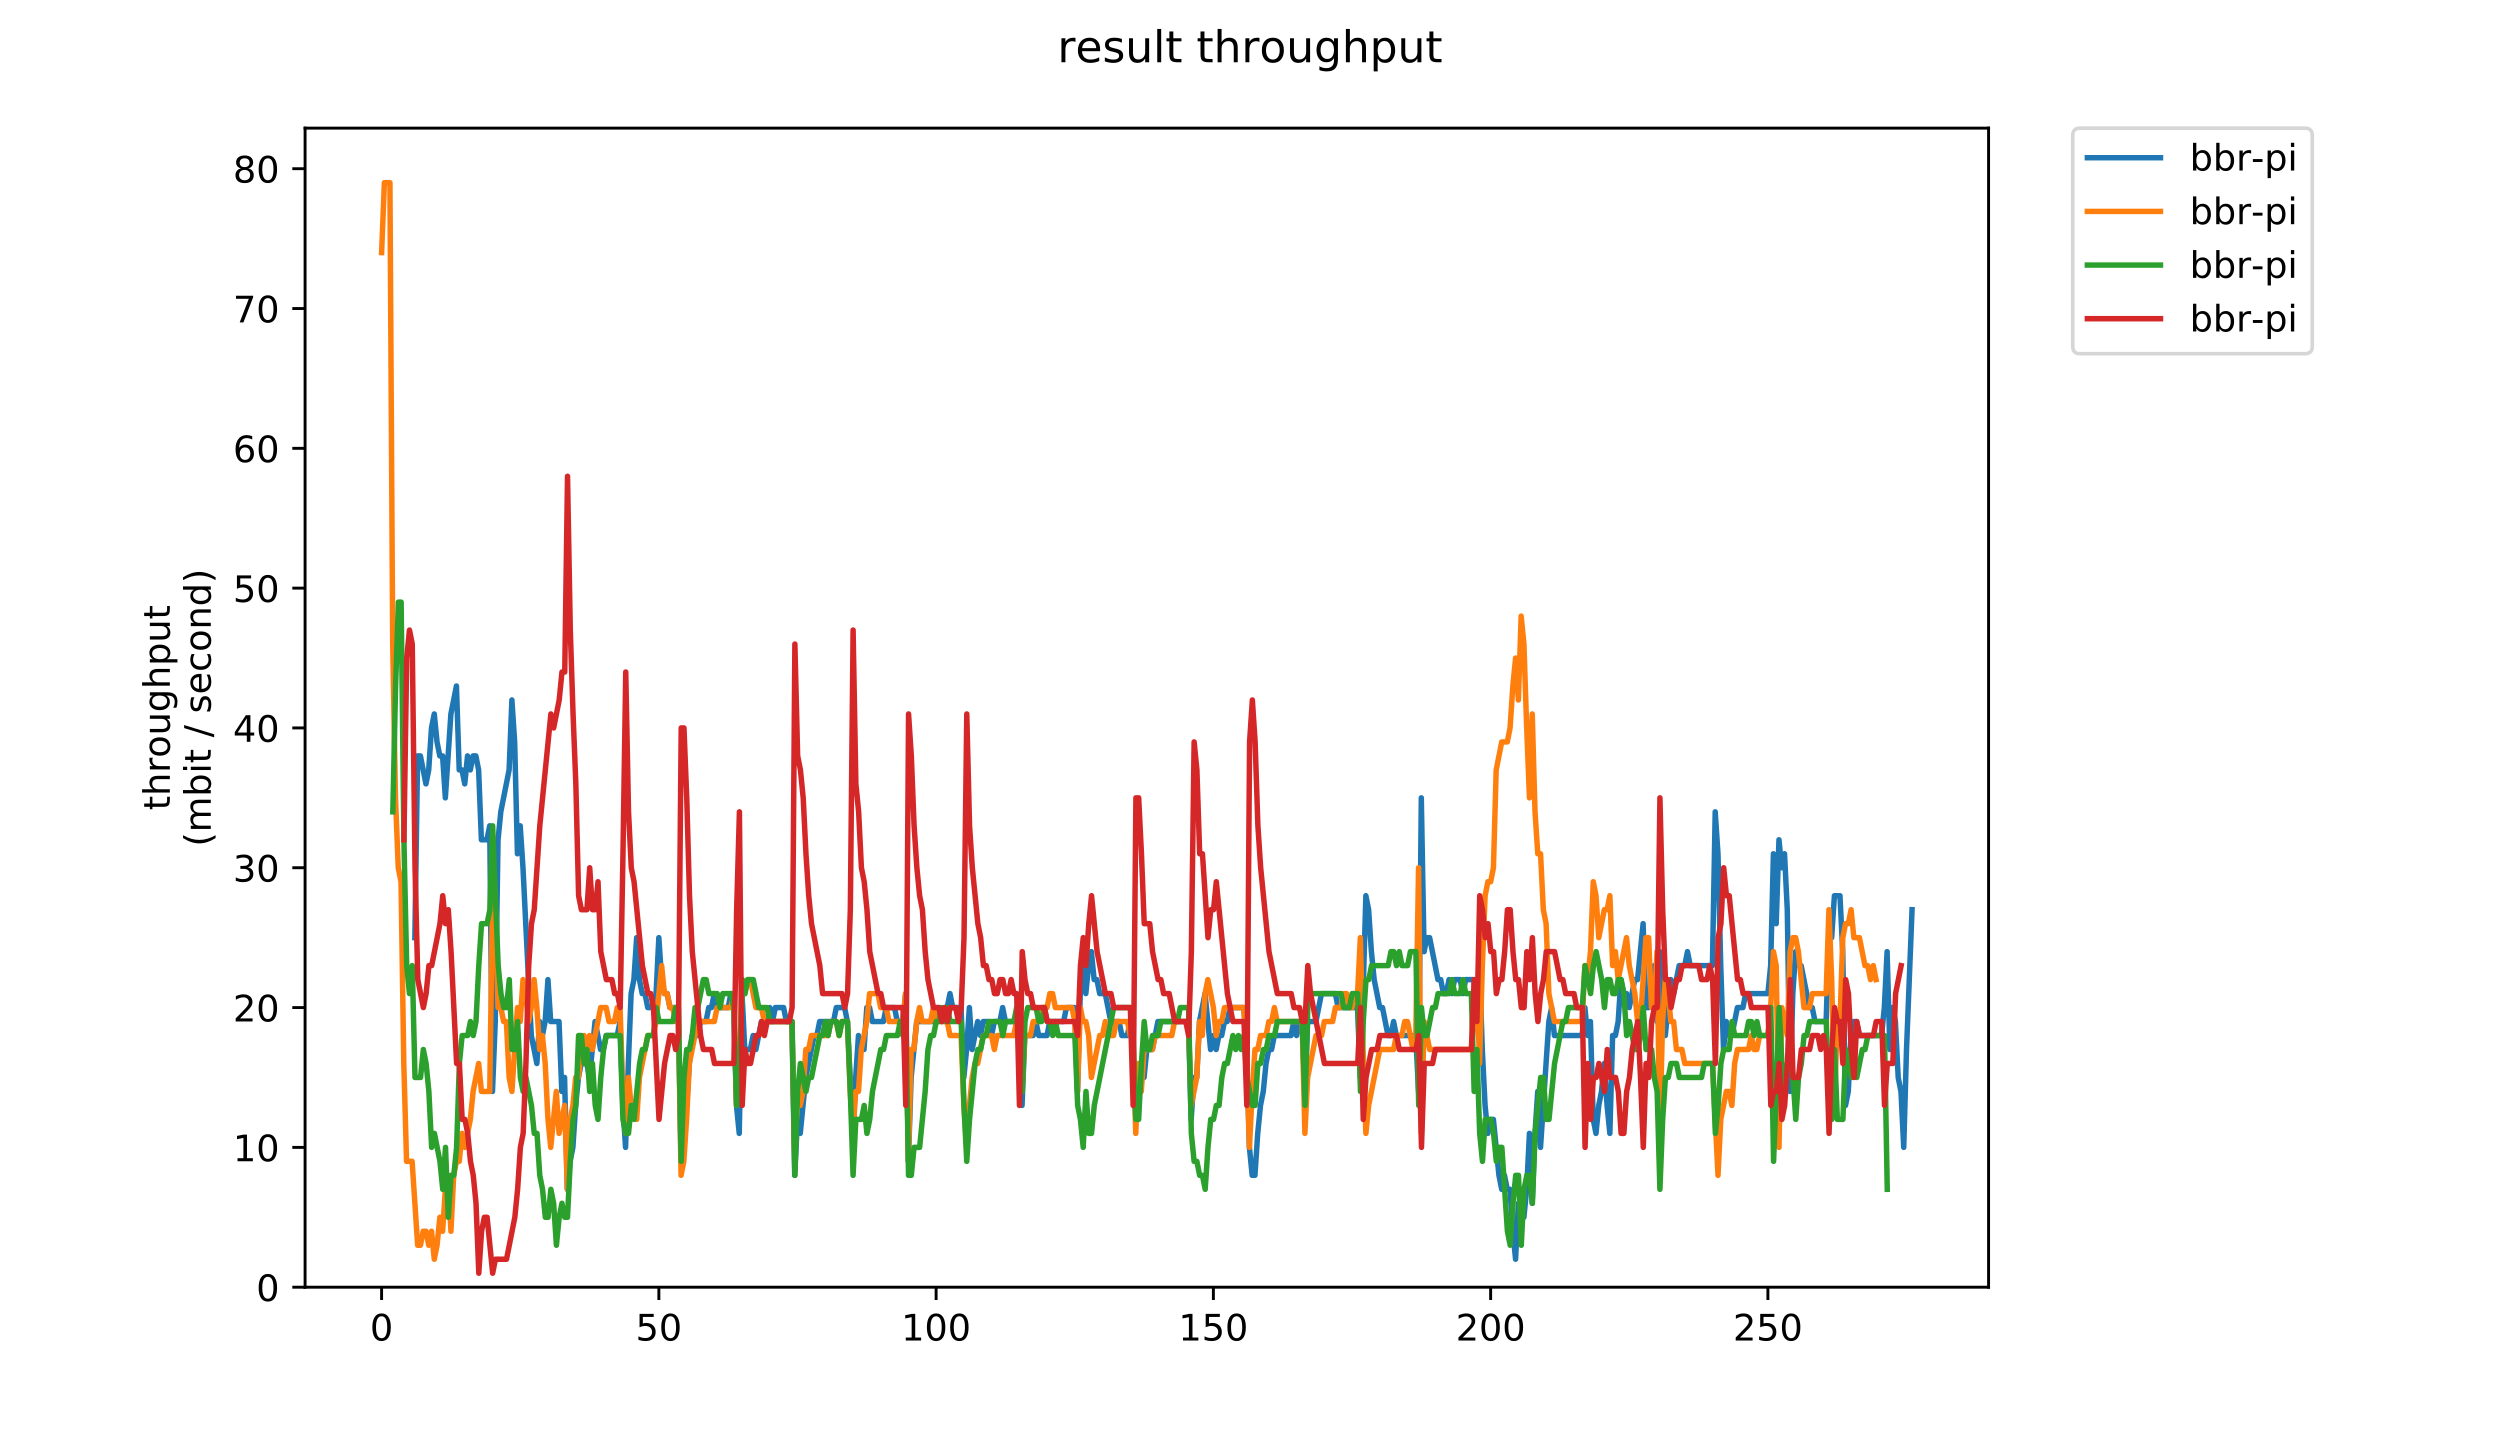 <?xml version="1.0" encoding="utf-8" standalone="no"?>
<!DOCTYPE svg PUBLIC "-//W3C//DTD SVG 1.1//EN"
  "http://www.w3.org/Graphics/SVG/1.1/DTD/svg11.dtd">
<!-- Created with matplotlib (https://matplotlib.org/) -->
<svg height="396pt" version="1.1" viewBox="0 0 684 396" width="684pt" xmlns="http://www.w3.org/2000/svg" xmlns:xlink="http://www.w3.org/1999/xlink">
 <defs>
  <style type="text/css">
*{stroke-linecap:butt;stroke-linejoin:round;}
  </style>
 </defs>
 <g id="figure_1">
  <g id="patch_1">
   <path d="M 0 396 
L 684 396 
L 684 0 
L 0 0 
z
" style="fill:#ffffff;"/>
  </g>
  <g id="axes_1">
   <g id="patch_2">
    <path d="M 83.472 352.174 
L 544.074 352.174 
L 544.074 35.062 
L 83.472 35.062 
z
" style="fill:#ffffff;"/>
   </g>
   <g id="matplotlib.axis_1">
    <g id="xtick_1">
     <g id="line2d_1">
      <defs>
       <path d="M 0 0 
L 0 3.5 
" id="mc727ea8976" style="stroke:#000000;stroke-width:0.8;"/>
      </defs>
      <g>
       <use style="stroke:#000000;stroke-width:0.8;" x="104.404" xlink:href="#mc727ea8976" y="352.174"/>
      </g>
     </g>
     <g id="text_1">
      <!-- 0 -->
      <defs>
       <path d="M 31.781 66.406 
Q 24.172 66.406 20.328 58.906 
Q 16.5 51.422 16.5 36.375 
Q 16.5 21.391 20.328 13.891 
Q 24.172 6.391 31.781 6.391 
Q 39.453 6.391 43.281 13.891 
Q 47.125 21.391 47.125 36.375 
Q 47.125 51.422 43.281 58.906 
Q 39.453 66.406 31.781 66.406 
z
M 31.781 74.219 
Q 44.047 74.219 50.516 64.516 
Q 56.984 54.828 56.984 36.375 
Q 56.984 17.969 50.516 8.266 
Q 44.047 -1.422 31.781 -1.422 
Q 19.531 -1.422 13.062 8.266 
Q 6.594 17.969 6.594 36.375 
Q 6.594 54.828 13.062 64.516 
Q 19.531 74.219 31.781 74.219 
z
" id="DejaVuSans-48"/>
      </defs>
      <g transform="translate(101.223 366.773)scale(0.1 -0.1)">
       <use xlink:href="#DejaVuSans-48"/>
      </g>
     </g>
    </g>
    <g id="xtick_2">
     <g id="line2d_2">
      <g>
       <use style="stroke:#000000;stroke-width:0.8;" x="180.263" xlink:href="#mc727ea8976" y="352.174"/>
      </g>
     </g>
     <g id="text_2">
      <!-- 50 -->
      <defs>
       <path d="M 10.797 72.906 
L 49.516 72.906 
L 49.516 64.594 
L 19.828 64.594 
L 19.828 46.734 
Q 21.969 47.469 24.109 47.828 
Q 26.266 48.188 28.422 48.188 
Q 40.625 48.188 47.75 41.5 
Q 54.891 34.812 54.891 23.391 
Q 54.891 11.625 47.562 5.094 
Q 40.234 -1.422 26.906 -1.422 
Q 22.312 -1.422 17.547 -0.641 
Q 12.797 0.141 7.719 1.703 
L 7.719 11.625 
Q 12.109 9.234 16.797 8.062 
Q 21.484 6.891 26.703 6.891 
Q 35.156 6.891 40.078 11.328 
Q 45.016 15.766 45.016 23.391 
Q 45.016 31 40.078 35.438 
Q 35.156 39.891 26.703 39.891 
Q 22.75 39.891 18.812 39.016 
Q 14.891 38.141 10.797 36.281 
z
" id="DejaVuSans-53"/>
      </defs>
      <g transform="translate(173.9 366.773)scale(0.1 -0.1)">
       <use xlink:href="#DejaVuSans-53"/>
       <use x="63.623" xlink:href="#DejaVuSans-48"/>
      </g>
     </g>
    </g>
    <g id="xtick_3">
     <g id="line2d_3">
      <g>
       <use style="stroke:#000000;stroke-width:0.8;" x="256.121" xlink:href="#mc727ea8976" y="352.174"/>
      </g>
     </g>
     <g id="text_3">
      <!-- 100 -->
      <defs>
       <path d="M 12.406 8.297 
L 28.516 8.297 
L 28.516 63.922 
L 10.984 60.406 
L 10.984 69.391 
L 28.422 72.906 
L 38.281 72.906 
L 38.281 8.297 
L 54.391 8.297 
L 54.391 0 
L 12.406 0 
z
" id="DejaVuSans-49"/>
      </defs>
      <g transform="translate(246.577 366.773)scale(0.1 -0.1)">
       <use xlink:href="#DejaVuSans-49"/>
       <use x="63.623" xlink:href="#DejaVuSans-48"/>
       <use x="127.246" xlink:href="#DejaVuSans-48"/>
      </g>
     </g>
    </g>
    <g id="xtick_4">
     <g id="line2d_4">
      <g>
       <use style="stroke:#000000;stroke-width:0.8;" x="331.979" xlink:href="#mc727ea8976" y="352.174"/>
      </g>
     </g>
     <g id="text_4">
      <!-- 150 -->
      <g transform="translate(322.435 366.773)scale(0.1 -0.1)">
       <use xlink:href="#DejaVuSans-49"/>
       <use x="63.623" xlink:href="#DejaVuSans-53"/>
       <use x="127.246" xlink:href="#DejaVuSans-48"/>
      </g>
     </g>
    </g>
    <g id="xtick_5">
     <g id="line2d_5">
      <g>
       <use style="stroke:#000000;stroke-width:0.8;" x="407.837" xlink:href="#mc727ea8976" y="352.174"/>
      </g>
     </g>
     <g id="text_5">
      <!-- 200 -->
      <defs>
       <path d="M 19.188 8.297 
L 53.609 8.297 
L 53.609 0 
L 7.328 0 
L 7.328 8.297 
Q 12.938 14.109 22.625 23.891 
Q 32.328 33.688 34.812 36.531 
Q 39.547 41.844 41.422 45.531 
Q 43.312 49.219 43.312 52.781 
Q 43.312 58.594 39.234 62.25 
Q 35.156 65.922 28.609 65.922 
Q 23.969 65.922 18.812 64.312 
Q 13.672 62.703 7.812 59.422 
L 7.812 69.391 
Q 13.766 71.781 18.938 73 
Q 24.125 74.219 28.422 74.219 
Q 39.75 74.219 46.484 68.547 
Q 53.219 62.891 53.219 53.422 
Q 53.219 48.922 51.531 44.891 
Q 49.859 40.875 45.406 35.406 
Q 44.188 33.984 37.641 27.219 
Q 31.109 20.453 19.188 8.297 
z
" id="DejaVuSans-50"/>
      </defs>
      <g transform="translate(398.294 366.773)scale(0.1 -0.1)">
       <use xlink:href="#DejaVuSans-50"/>
       <use x="63.623" xlink:href="#DejaVuSans-48"/>
       <use x="127.246" xlink:href="#DejaVuSans-48"/>
      </g>
     </g>
    </g>
    <g id="xtick_6">
     <g id="line2d_6">
      <g>
       <use style="stroke:#000000;stroke-width:0.8;" x="483.696" xlink:href="#mc727ea8976" y="352.174"/>
      </g>
     </g>
     <g id="text_6">
      <!-- 250 -->
      <g transform="translate(474.152 366.773)scale(0.1 -0.1)">
       <use xlink:href="#DejaVuSans-50"/>
       <use x="63.623" xlink:href="#DejaVuSans-53"/>
       <use x="127.246" xlink:href="#DejaVuSans-48"/>
      </g>
     </g>
    </g>
   </g>
   <g id="matplotlib.axis_2">
    <g id="ytick_1">
     <g id="line2d_7">
      <defs>
       <path d="M 0 0 
L -3.5 0 
" id="m313eee1be6" style="stroke:#000000;stroke-width:0.8;"/>
      </defs>
      <g>
       <use style="stroke:#000000;stroke-width:0.8;" x="83.472" xlink:href="#m313eee1be6" y="352.174"/>
      </g>
     </g>
     <g id="text_7">
      <!-- 0 -->
      <g transform="translate(70.11 355.973)scale(0.1 -0.1)">
       <use xlink:href="#DejaVuSans-48"/>
      </g>
     </g>
    </g>
    <g id="ytick_2">
     <g id="line2d_8">
      <g>
       <use style="stroke:#000000;stroke-width:0.8;" x="83.472" xlink:href="#m313eee1be6" y="313.922"/>
      </g>
     </g>
     <g id="text_8">
      <!-- 10 -->
      <g transform="translate(63.747 317.721)scale(0.1 -0.1)">
       <use xlink:href="#DejaVuSans-49"/>
       <use x="63.623" xlink:href="#DejaVuSans-48"/>
      </g>
     </g>
    </g>
    <g id="ytick_3">
     <g id="line2d_9">
      <g>
       <use style="stroke:#000000;stroke-width:0.8;" x="83.472" xlink:href="#m313eee1be6" y="275.67"/>
      </g>
     </g>
     <g id="text_9">
      <!-- 20 -->
      <g transform="translate(63.747 279.469)scale(0.1 -0.1)">
       <use xlink:href="#DejaVuSans-50"/>
       <use x="63.623" xlink:href="#DejaVuSans-48"/>
      </g>
     </g>
    </g>
    <g id="ytick_4">
     <g id="line2d_10">
      <g>
       <use style="stroke:#000000;stroke-width:0.8;" x="83.472" xlink:href="#m313eee1be6" y="237.417"/>
      </g>
     </g>
     <g id="text_10">
      <!-- 30 -->
      <defs>
       <path d="M 40.578 39.312 
Q 47.656 37.797 51.625 33 
Q 55.609 28.219 55.609 21.188 
Q 55.609 10.406 48.188 4.484 
Q 40.766 -1.422 27.094 -1.422 
Q 22.516 -1.422 17.656 -0.516 
Q 12.797 0.391 7.625 2.203 
L 7.625 11.719 
Q 11.719 9.328 16.594 8.109 
Q 21.484 6.891 26.812 6.891 
Q 36.078 6.891 40.938 10.547 
Q 45.797 14.203 45.797 21.188 
Q 45.797 27.641 41.281 31.266 
Q 36.766 34.906 28.719 34.906 
L 20.219 34.906 
L 20.219 43.016 
L 29.109 43.016 
Q 36.375 43.016 40.234 45.922 
Q 44.094 48.828 44.094 54.297 
Q 44.094 59.906 40.109 62.906 
Q 36.141 65.922 28.719 65.922 
Q 24.656 65.922 20.016 65.031 
Q 15.375 64.156 9.812 62.312 
L 9.812 71.094 
Q 15.438 72.656 20.344 73.438 
Q 25.25 74.219 29.594 74.219 
Q 40.828 74.219 47.359 69.109 
Q 53.906 64.016 53.906 55.328 
Q 53.906 49.266 50.438 45.094 
Q 46.969 40.922 40.578 39.312 
z
" id="DejaVuSans-51"/>
      </defs>
      <g transform="translate(63.747 241.216)scale(0.1 -0.1)">
       <use xlink:href="#DejaVuSans-51"/>
       <use x="63.623" xlink:href="#DejaVuSans-48"/>
      </g>
     </g>
    </g>
    <g id="ytick_5">
     <g id="line2d_11">
      <g>
       <use style="stroke:#000000;stroke-width:0.8;" x="83.472" xlink:href="#m313eee1be6" y="199.165"/>
      </g>
     </g>
     <g id="text_11">
      <!-- 40 -->
      <defs>
       <path d="M 37.797 64.312 
L 12.891 25.391 
L 37.797 25.391 
z
M 35.203 72.906 
L 47.609 72.906 
L 47.609 25.391 
L 58.016 25.391 
L 58.016 17.188 
L 47.609 17.188 
L 47.609 0 
L 37.797 0 
L 37.797 17.188 
L 4.891 17.188 
L 4.891 26.703 
z
" id="DejaVuSans-52"/>
      </defs>
      <g transform="translate(63.747 202.964)scale(0.1 -0.1)">
       <use xlink:href="#DejaVuSans-52"/>
       <use x="63.623" xlink:href="#DejaVuSans-48"/>
      </g>
     </g>
    </g>
    <g id="ytick_6">
     <g id="line2d_12">
      <g>
       <use style="stroke:#000000;stroke-width:0.8;" x="83.472" xlink:href="#m313eee1be6" y="160.913"/>
      </g>
     </g>
     <g id="text_12">
      <!-- 50 -->
      <g transform="translate(63.747 164.712)scale(0.1 -0.1)">
       <use xlink:href="#DejaVuSans-53"/>
       <use x="63.623" xlink:href="#DejaVuSans-48"/>
      </g>
     </g>
    </g>
    <g id="ytick_7">
     <g id="line2d_13">
      <g>
       <use style="stroke:#000000;stroke-width:0.8;" x="83.472" xlink:href="#m313eee1be6" y="122.66"/>
      </g>
     </g>
     <g id="text_13">
      <!-- 60 -->
      <defs>
       <path d="M 33.016 40.375 
Q 26.375 40.375 22.484 35.828 
Q 18.609 31.297 18.609 23.391 
Q 18.609 15.531 22.484 10.953 
Q 26.375 6.391 33.016 6.391 
Q 39.656 6.391 43.531 10.953 
Q 47.406 15.531 47.406 23.391 
Q 47.406 31.297 43.531 35.828 
Q 39.656 40.375 33.016 40.375 
z
M 52.594 71.297 
L 52.594 62.312 
Q 48.875 64.062 45.094 64.984 
Q 41.312 65.922 37.594 65.922 
Q 27.828 65.922 22.672 59.328 
Q 17.531 52.734 16.797 39.406 
Q 19.672 43.656 24.016 45.922 
Q 28.375 48.188 33.594 48.188 
Q 44.578 48.188 50.953 41.516 
Q 57.328 34.859 57.328 23.391 
Q 57.328 12.156 50.688 5.359 
Q 44.047 -1.422 33.016 -1.422 
Q 20.359 -1.422 13.672 8.266 
Q 6.984 17.969 6.984 36.375 
Q 6.984 53.656 15.188 63.938 
Q 23.391 74.219 37.203 74.219 
Q 40.922 74.219 44.703 73.484 
Q 48.484 72.75 52.594 71.297 
z
" id="DejaVuSans-54"/>
      </defs>
      <g transform="translate(63.747 126.46)scale(0.1 -0.1)">
       <use xlink:href="#DejaVuSans-54"/>
       <use x="63.623" xlink:href="#DejaVuSans-48"/>
      </g>
     </g>
    </g>
    <g id="ytick_8">
     <g id="line2d_14">
      <g>
       <use style="stroke:#000000;stroke-width:0.8;" x="83.472" xlink:href="#m313eee1be6" y="84.408"/>
      </g>
     </g>
     <g id="text_14">
      <!-- 70 -->
      <defs>
       <path d="M 8.203 72.906 
L 55.078 72.906 
L 55.078 68.703 
L 28.609 0 
L 18.312 0 
L 43.219 64.594 
L 8.203 64.594 
z
" id="DejaVuSans-55"/>
      </defs>
      <g transform="translate(63.747 88.207)scale(0.1 -0.1)">
       <use xlink:href="#DejaVuSans-55"/>
       <use x="63.623" xlink:href="#DejaVuSans-48"/>
      </g>
     </g>
    </g>
    <g id="ytick_9">
     <g id="line2d_15">
      <g>
       <use style="stroke:#000000;stroke-width:0.8;" x="83.472" xlink:href="#m313eee1be6" y="46.156"/>
      </g>
     </g>
     <g id="text_15">
      <!-- 80 -->
      <defs>
       <path d="M 31.781 34.625 
Q 24.75 34.625 20.719 30.859 
Q 16.703 27.094 16.703 20.516 
Q 16.703 13.922 20.719 10.156 
Q 24.75 6.391 31.781 6.391 
Q 38.812 6.391 42.859 10.172 
Q 46.922 13.969 46.922 20.516 
Q 46.922 27.094 42.891 30.859 
Q 38.875 34.625 31.781 34.625 
z
M 21.922 38.812 
Q 15.578 40.375 12.031 44.719 
Q 8.5 49.078 8.5 55.328 
Q 8.5 64.062 14.719 69.141 
Q 20.953 74.219 31.781 74.219 
Q 42.672 74.219 48.875 69.141 
Q 55.078 64.062 55.078 55.328 
Q 55.078 49.078 51.531 44.719 
Q 48 40.375 41.703 38.812 
Q 48.828 37.156 52.797 32.312 
Q 56.781 27.484 56.781 20.516 
Q 56.781 9.906 50.312 4.234 
Q 43.844 -1.422 31.781 -1.422 
Q 19.734 -1.422 13.25 4.234 
Q 6.781 9.906 6.781 20.516 
Q 6.781 27.484 10.781 32.312 
Q 14.797 37.156 21.922 38.812 
z
M 18.312 54.391 
Q 18.312 48.734 21.844 45.562 
Q 25.391 42.391 31.781 42.391 
Q 38.141 42.391 41.719 45.562 
Q 45.312 48.734 45.312 54.391 
Q 45.312 60.062 41.719 63.234 
Q 38.141 66.406 31.781 66.406 
Q 25.391 66.406 21.844 63.234 
Q 18.312 60.062 18.312 54.391 
z
" id="DejaVuSans-56"/>
      </defs>
      <g transform="translate(63.747 49.955)scale(0.1 -0.1)">
       <use xlink:href="#DejaVuSans-56"/>
       <use x="63.623" xlink:href="#DejaVuSans-48"/>
      </g>
     </g>
    </g>
    <g id="text_16">
     <!-- throughput -->
     <defs>
      <path d="M 18.312 70.219 
L 18.312 54.688 
L 36.812 54.688 
L 36.812 47.703 
L 18.312 47.703 
L 18.312 18.016 
Q 18.312 11.328 20.141 9.422 
Q 21.969 7.516 27.594 7.516 
L 36.812 7.516 
L 36.812 0 
L 27.594 0 
Q 17.188 0 13.234 3.875 
Q 9.281 7.766 9.281 18.016 
L 9.281 47.703 
L 2.688 47.703 
L 2.688 54.688 
L 9.281 54.688 
L 9.281 70.219 
z
" id="DejaVuSans-116"/>
      <path d="M 54.891 33.016 
L 54.891 0 
L 45.906 0 
L 45.906 32.719 
Q 45.906 40.484 42.875 44.328 
Q 39.844 48.188 33.797 48.188 
Q 26.516 48.188 22.312 43.547 
Q 18.109 38.922 18.109 30.906 
L 18.109 0 
L 9.078 0 
L 9.078 75.984 
L 18.109 75.984 
L 18.109 46.188 
Q 21.344 51.125 25.703 53.562 
Q 30.078 56 35.797 56 
Q 45.219 56 50.047 50.172 
Q 54.891 44.344 54.891 33.016 
z
" id="DejaVuSans-104"/>
      <path d="M 41.109 46.297 
Q 39.594 47.172 37.812 47.578 
Q 36.031 48 33.891 48 
Q 26.266 48 22.188 43.047 
Q 18.109 38.094 18.109 28.812 
L 18.109 0 
L 9.078 0 
L 9.078 54.688 
L 18.109 54.688 
L 18.109 46.188 
Q 20.953 51.172 25.484 53.578 
Q 30.031 56 36.531 56 
Q 37.453 56 38.578 55.875 
Q 39.703 55.766 41.062 55.516 
z
" id="DejaVuSans-114"/>
      <path d="M 30.609 48.391 
Q 23.391 48.391 19.188 42.75 
Q 14.984 37.109 14.984 27.297 
Q 14.984 17.484 19.156 11.844 
Q 23.344 6.203 30.609 6.203 
Q 37.797 6.203 41.984 11.859 
Q 46.188 17.531 46.188 27.297 
Q 46.188 37.016 41.984 42.703 
Q 37.797 48.391 30.609 48.391 
z
M 30.609 56 
Q 42.328 56 49.016 48.375 
Q 55.719 40.766 55.719 27.297 
Q 55.719 13.875 49.016 6.219 
Q 42.328 -1.422 30.609 -1.422 
Q 18.844 -1.422 12.172 6.219 
Q 5.516 13.875 5.516 27.297 
Q 5.516 40.766 12.172 48.375 
Q 18.844 56 30.609 56 
z
" id="DejaVuSans-111"/>
      <path d="M 8.5 21.578 
L 8.5 54.688 
L 17.484 54.688 
L 17.484 21.922 
Q 17.484 14.156 20.5 10.266 
Q 23.531 6.391 29.594 6.391 
Q 36.859 6.391 41.078 11.031 
Q 45.312 15.672 45.312 23.688 
L 45.312 54.688 
L 54.297 54.688 
L 54.297 0 
L 45.312 0 
L 45.312 8.406 
Q 42.047 3.422 37.719 1 
Q 33.406 -1.422 27.688 -1.422 
Q 18.266 -1.422 13.375 4.438 
Q 8.5 10.297 8.5 21.578 
z
M 31.109 56 
z
" id="DejaVuSans-117"/>
      <path d="M 45.406 27.984 
Q 45.406 37.75 41.375 43.109 
Q 37.359 48.484 30.078 48.484 
Q 22.859 48.484 18.828 43.109 
Q 14.797 37.75 14.797 27.984 
Q 14.797 18.266 18.828 12.891 
Q 22.859 7.516 30.078 7.516 
Q 37.359 7.516 41.375 12.891 
Q 45.406 18.266 45.406 27.984 
z
M 54.391 6.781 
Q 54.391 -7.172 48.188 -13.984 
Q 42 -20.797 29.203 -20.797 
Q 24.469 -20.797 20.266 -20.094 
Q 16.062 -19.391 12.109 -17.922 
L 12.109 -9.188 
Q 16.062 -11.328 19.922 -12.344 
Q 23.781 -13.375 27.781 -13.375 
Q 36.625 -13.375 41.016 -8.766 
Q 45.406 -4.156 45.406 5.172 
L 45.406 9.625 
Q 42.625 4.781 38.281 2.391 
Q 33.938 0 27.875 0 
Q 17.828 0 11.672 7.656 
Q 5.516 15.328 5.516 27.984 
Q 5.516 40.672 11.672 48.328 
Q 17.828 56 27.875 56 
Q 33.938 56 38.281 53.609 
Q 42.625 51.219 45.406 46.391 
L 45.406 54.688 
L 54.391 54.688 
z
" id="DejaVuSans-103"/>
      <path d="M 18.109 8.203 
L 18.109 -20.797 
L 9.078 -20.797 
L 9.078 54.688 
L 18.109 54.688 
L 18.109 46.391 
Q 20.953 51.266 25.266 53.625 
Q 29.594 56 35.594 56 
Q 45.562 56 51.781 48.094 
Q 58.016 40.188 58.016 27.297 
Q 58.016 14.406 51.781 6.484 
Q 45.562 -1.422 35.594 -1.422 
Q 29.594 -1.422 25.266 0.953 
Q 20.953 3.328 18.109 8.203 
z
M 48.688 27.297 
Q 48.688 37.203 44.609 42.844 
Q 40.531 48.484 33.406 48.484 
Q 26.266 48.484 22.188 42.844 
Q 18.109 37.203 18.109 27.297 
Q 18.109 17.391 22.188 11.75 
Q 26.266 6.109 33.406 6.109 
Q 40.531 6.109 44.609 11.75 
Q 48.688 17.391 48.688 27.297 
z
" id="DejaVuSans-112"/>
     </defs>
     <g transform="translate(46.47 221.675)rotate(-90)scale(0.1 -0.1)">
      <use xlink:href="#DejaVuSans-116"/>
      <use x="39.209" xlink:href="#DejaVuSans-104"/>
      <use x="102.588" xlink:href="#DejaVuSans-114"/>
      <use x="143.67" xlink:href="#DejaVuSans-111"/>
      <use x="204.852" xlink:href="#DejaVuSans-117"/>
      <use x="268.23" xlink:href="#DejaVuSans-103"/>
      <use x="331.707" xlink:href="#DejaVuSans-104"/>
      <use x="395.086" xlink:href="#DejaVuSans-112"/>
      <use x="458.562" xlink:href="#DejaVuSans-117"/>
      <use x="521.941" xlink:href="#DejaVuSans-116"/>
     </g>
     <!-- (mbit / second) -->
     <defs>
      <path d="M 31 75.875 
Q 24.469 64.656 21.281 53.656 
Q 18.109 42.672 18.109 31.391 
Q 18.109 20.125 21.312 9.062 
Q 24.516 -2 31 -13.188 
L 23.188 -13.188 
Q 15.875 -1.703 12.234 9.375 
Q 8.594 20.453 8.594 31.391 
Q 8.594 42.281 12.203 53.312 
Q 15.828 64.359 23.188 75.875 
z
" id="DejaVuSans-40"/>
      <path d="M 52 44.188 
Q 55.375 50.25 60.062 53.125 
Q 64.75 56 71.094 56 
Q 79.641 56 84.281 50.016 
Q 88.922 44.047 88.922 33.016 
L 88.922 0 
L 79.891 0 
L 79.891 32.719 
Q 79.891 40.578 77.094 44.375 
Q 74.312 48.188 68.609 48.188 
Q 61.625 48.188 57.562 43.547 
Q 53.516 38.922 53.516 30.906 
L 53.516 0 
L 44.484 0 
L 44.484 32.719 
Q 44.484 40.625 41.703 44.406 
Q 38.922 48.188 33.109 48.188 
Q 26.219 48.188 22.156 43.531 
Q 18.109 38.875 18.109 30.906 
L 18.109 0 
L 9.078 0 
L 9.078 54.688 
L 18.109 54.688 
L 18.109 46.188 
Q 21.188 51.219 25.484 53.609 
Q 29.781 56 35.688 56 
Q 41.656 56 45.828 52.969 
Q 50 49.953 52 44.188 
z
" id="DejaVuSans-109"/>
      <path d="M 48.688 27.297 
Q 48.688 37.203 44.609 42.844 
Q 40.531 48.484 33.406 48.484 
Q 26.266 48.484 22.188 42.844 
Q 18.109 37.203 18.109 27.297 
Q 18.109 17.391 22.188 11.75 
Q 26.266 6.109 33.406 6.109 
Q 40.531 6.109 44.609 11.75 
Q 48.688 17.391 48.688 27.297 
z
M 18.109 46.391 
Q 20.953 51.266 25.266 53.625 
Q 29.594 56 35.594 56 
Q 45.562 56 51.781 48.094 
Q 58.016 40.188 58.016 27.297 
Q 58.016 14.406 51.781 6.484 
Q 45.562 -1.422 35.594 -1.422 
Q 29.594 -1.422 25.266 0.953 
Q 20.953 3.328 18.109 8.203 
L 18.109 0 
L 9.078 0 
L 9.078 75.984 
L 18.109 75.984 
z
" id="DejaVuSans-98"/>
      <path d="M 9.422 54.688 
L 18.406 54.688 
L 18.406 0 
L 9.422 0 
z
M 9.422 75.984 
L 18.406 75.984 
L 18.406 64.594 
L 9.422 64.594 
z
" id="DejaVuSans-105"/>
      <path id="DejaVuSans-32"/>
      <path d="M 25.391 72.906 
L 33.688 72.906 
L 8.297 -9.281 
L 0 -9.281 
z
" id="DejaVuSans-47"/>
      <path d="M 44.281 53.078 
L 44.281 44.578 
Q 40.484 46.531 36.375 47.5 
Q 32.281 48.484 27.875 48.484 
Q 21.188 48.484 17.844 46.438 
Q 14.5 44.391 14.5 40.281 
Q 14.5 37.156 16.891 35.375 
Q 19.281 33.594 26.516 31.984 
L 29.594 31.297 
Q 39.156 29.25 43.188 25.516 
Q 47.219 21.781 47.219 15.094 
Q 47.219 7.469 41.188 3.016 
Q 35.156 -1.422 24.609 -1.422 
Q 20.219 -1.422 15.453 -0.562 
Q 10.688 0.297 5.422 2 
L 5.422 11.281 
Q 10.406 8.688 15.234 7.391 
Q 20.062 6.109 24.812 6.109 
Q 31.156 6.109 34.562 8.281 
Q 37.984 10.453 37.984 14.406 
Q 37.984 18.062 35.516 20.016 
Q 33.062 21.969 24.703 23.781 
L 21.578 24.516 
Q 13.234 26.266 9.516 29.906 
Q 5.812 33.547 5.812 39.891 
Q 5.812 47.609 11.281 51.797 
Q 16.75 56 26.812 56 
Q 31.781 56 36.172 55.266 
Q 40.578 54.547 44.281 53.078 
z
" id="DejaVuSans-115"/>
      <path d="M 56.203 29.594 
L 56.203 25.203 
L 14.891 25.203 
Q 15.484 15.922 20.484 11.062 
Q 25.484 6.203 34.422 6.203 
Q 39.594 6.203 44.453 7.469 
Q 49.312 8.734 54.109 11.281 
L 54.109 2.781 
Q 49.266 0.734 44.188 -0.344 
Q 39.109 -1.422 33.891 -1.422 
Q 20.797 -1.422 13.156 6.188 
Q 5.516 13.812 5.516 26.812 
Q 5.516 40.234 12.766 48.109 
Q 20.016 56 32.328 56 
Q 43.359 56 49.781 48.891 
Q 56.203 41.797 56.203 29.594 
z
M 47.219 32.234 
Q 47.125 39.594 43.094 43.984 
Q 39.062 48.391 32.422 48.391 
Q 24.906 48.391 20.391 44.141 
Q 15.875 39.891 15.188 32.172 
z
" id="DejaVuSans-101"/>
      <path d="M 48.781 52.594 
L 48.781 44.188 
Q 44.969 46.297 41.141 47.344 
Q 37.312 48.391 33.406 48.391 
Q 24.656 48.391 19.812 42.844 
Q 14.984 37.312 14.984 27.297 
Q 14.984 17.281 19.812 11.734 
Q 24.656 6.203 33.406 6.203 
Q 37.312 6.203 41.141 7.25 
Q 44.969 8.297 48.781 10.406 
L 48.781 2.094 
Q 45.016 0.344 40.984 -0.531 
Q 36.969 -1.422 32.422 -1.422 
Q 20.062 -1.422 12.781 6.344 
Q 5.516 14.109 5.516 27.297 
Q 5.516 40.672 12.859 48.328 
Q 20.219 56 33.016 56 
Q 37.156 56 41.109 55.141 
Q 45.062 54.297 48.781 52.594 
z
" id="DejaVuSans-99"/>
      <path d="M 54.891 33.016 
L 54.891 0 
L 45.906 0 
L 45.906 32.719 
Q 45.906 40.484 42.875 44.328 
Q 39.844 48.188 33.797 48.188 
Q 26.516 48.188 22.312 43.547 
Q 18.109 38.922 18.109 30.906 
L 18.109 0 
L 9.078 0 
L 9.078 54.688 
L 18.109 54.688 
L 18.109 46.188 
Q 21.344 51.125 25.703 53.562 
Q 30.078 56 35.797 56 
Q 45.219 56 50.047 50.172 
Q 54.891 44.344 54.891 33.016 
z
" id="DejaVuSans-110"/>
      <path d="M 45.406 46.391 
L 45.406 75.984 
L 54.391 75.984 
L 54.391 0 
L 45.406 0 
L 45.406 8.203 
Q 42.578 3.328 38.25 0.953 
Q 33.938 -1.422 27.875 -1.422 
Q 17.969 -1.422 11.734 6.484 
Q 5.516 14.406 5.516 27.297 
Q 5.516 40.188 11.734 48.094 
Q 17.969 56 27.875 56 
Q 33.938 56 38.25 53.625 
Q 42.578 51.266 45.406 46.391 
z
M 14.797 27.297 
Q 14.797 17.391 18.875 11.75 
Q 22.953 6.109 30.078 6.109 
Q 37.203 6.109 41.297 11.75 
Q 45.406 17.391 45.406 27.297 
Q 45.406 37.203 41.297 42.844 
Q 37.203 48.484 30.078 48.484 
Q 22.953 48.484 18.875 42.844 
Q 14.797 37.203 14.797 27.297 
z
" id="DejaVuSans-100"/>
      <path d="M 8.016 75.875 
L 15.828 75.875 
Q 23.141 64.359 26.781 53.312 
Q 30.422 42.281 30.422 31.391 
Q 30.422 20.453 26.781 9.375 
Q 23.141 -1.703 15.828 -13.188 
L 8.016 -13.188 
Q 14.5 -2 17.703 9.062 
Q 20.906 20.125 20.906 31.391 
Q 20.906 42.672 17.703 53.656 
Q 14.5 64.656 8.016 75.875 
z
" id="DejaVuSans-41"/>
     </defs>
     <g transform="translate(57.668 231.609)rotate(-90)scale(0.1 -0.1)">
      <use xlink:href="#DejaVuSans-40"/>
      <use x="39.014" xlink:href="#DejaVuSans-109"/>
      <use x="136.426" xlink:href="#DejaVuSans-98"/>
      <use x="199.902" xlink:href="#DejaVuSans-105"/>
      <use x="227.686" xlink:href="#DejaVuSans-116"/>
      <use x="266.895" xlink:href="#DejaVuSans-32"/>
      <use x="298.682" xlink:href="#DejaVuSans-47"/>
      <use x="332.373" xlink:href="#DejaVuSans-32"/>
      <use x="364.16" xlink:href="#DejaVuSans-115"/>
      <use x="416.26" xlink:href="#DejaVuSans-101"/>
      <use x="477.783" xlink:href="#DejaVuSans-99"/>
      <use x="532.764" xlink:href="#DejaVuSans-111"/>
      <use x="593.945" xlink:href="#DejaVuSans-110"/>
      <use x="657.324" xlink:href="#DejaVuSans-100"/>
      <use x="720.801" xlink:href="#DejaVuSans-41"/>
     </g>
    </g>
   </g>
   <g id="line2d_16">
    <path clip-path="url(#pe0ee570aab)" d="M 113.503 256.543 
L 114.261 206.815 
L 115.02 206.815 
L 116.537 214.466 
L 117.296 210.641 
L 118.054 199.165 
L 118.813 195.34 
L 119.571 202.99 
L 120.33 206.815 
L 121.089 206.815 
L 121.847 218.291 
L 123.364 195.34 
L 124.881 187.689 
L 125.64 210.641 
L 126.399 210.641 
L 127.157 214.466 
L 127.916 206.815 
L 128.674 210.641 
L 129.433 206.815 
L 130.191 206.815 
L 130.95 210.641 
L 131.709 229.767 
L 133.226 229.767 
L 133.984 225.942 
L 134.743 298.621 
L 135.502 279.495 
L 136.26 229.767 
L 137.019 222.116 
L 139.294 210.641 
L 140.053 191.514 
L 140.812 202.99 
L 141.57 233.592 
L 142.329 225.942 
L 143.087 237.417 
L 145.363 283.32 
L 146.88 290.97 
L 147.639 279.495 
L 148.397 283.32 
L 149.156 279.495 
L 149.915 268.019 
L 150.673 279.495 
L 152.949 279.495 
L 153.708 298.621 
L 154.466 294.796 
L 155.225 325.398 
L 155.983 317.747 
L 156.742 313.922 
L 157.5 302.446 
L 158.259 294.796 
L 159.018 290.97 
L 160.535 290.97 
L 161.293 294.796 
L 162.811 279.495 
L 164.328 287.145 
L 165.086 287.145 
L 165.845 283.32 
L 168.879 283.32 
L 169.638 279.495 
L 170.396 302.446 
L 171.155 313.922 
L 171.914 290.97 
L 172.672 271.844 
L 173.431 268.019 
L 174.189 256.543 
L 174.948 268.019 
L 175.706 271.844 
L 176.465 271.844 
L 177.224 275.67 
L 178.741 275.67 
L 179.499 271.844 
L 180.258 256.543 
L 181.017 268.019 
L 181.775 271.844 
L 182.534 271.844 
L 183.292 275.67 
L 185.568 275.67 
L 186.327 317.747 
L 187.085 306.271 
L 187.844 302.446 
L 188.602 290.97 
L 189.361 283.32 
L 190.878 283.32 
L 191.637 279.495 
L 193.154 279.495 
L 193.912 275.67 
L 194.671 275.67 
L 195.43 271.844 
L 196.188 275.67 
L 199.223 275.67 
L 199.981 271.844 
L 200.74 275.67 
L 201.498 302.446 
L 202.257 310.097 
L 203.015 271.844 
L 203.774 287.145 
L 205.291 287.145 
L 206.05 283.32 
L 206.808 287.145 
L 208.326 279.495 
L 209.843 279.495 
L 210.601 275.67 
L 211.36 279.495 
L 212.118 275.67 
L 214.394 275.67 
L 215.153 279.495 
L 216.67 279.495 
L 217.429 321.572 
L 218.187 306.271 
L 218.946 310.097 
L 220.463 294.796 
L 222.739 283.32 
L 223.497 283.32 
L 224.256 279.495 
L 228.049 279.495 
L 228.807 275.67 
L 231.083 275.67 
L 231.842 279.495 
L 233.359 310.097 
L 234.117 294.796 
L 234.876 283.32 
L 235.635 287.145 
L 236.393 287.145 
L 237.152 275.67 
L 237.91 275.67 
L 238.669 279.495 
L 241.703 279.495 
L 242.462 275.67 
L 244.738 275.67 
L 245.496 279.495 
L 247.013 279.495 
L 247.772 271.844 
L 248.53 317.747 
L 249.289 294.796 
L 250.806 279.495 
L 256.116 279.495 
L 256.875 275.67 
L 257.633 279.495 
L 258.392 275.67 
L 259.151 275.67 
L 259.909 271.844 
L 260.668 275.67 
L 262.944 275.67 
L 263.702 294.796 
L 264.461 287.145 
L 265.219 275.67 
L 265.978 287.145 
L 267.495 279.495 
L 268.254 283.32 
L 269.012 279.495 
L 270.529 279.495 
L 271.288 283.32 
L 272.047 279.495 
L 273.564 279.495 
L 274.322 275.67 
L 275.081 279.495 
L 278.874 279.495 
L 279.632 302.446 
L 280.391 283.32 
L 282.667 283.32 
L 283.425 279.495 
L 284.184 283.32 
L 286.46 283.32 
L 287.218 279.495 
L 291.011 279.495 
L 291.77 275.67 
L 294.045 275.67 
L 294.804 298.621 
L 295.563 271.844 
L 296.321 264.194 
L 297.08 271.844 
L 297.838 264.194 
L 298.597 260.369 
L 299.355 268.019 
L 300.114 268.019 
L 300.873 271.844 
L 302.39 271.844 
L 303.907 279.495 
L 306.183 279.495 
L 306.941 283.32 
L 308.458 283.32 
L 309.217 279.495 
L 309.976 287.145 
L 310.734 306.271 
L 311.493 298.621 
L 312.251 294.796 
L 313.01 294.796 
L 313.769 287.145 
L 315.286 287.145 
L 316.803 279.495 
L 325.147 279.495 
L 325.906 306.271 
L 326.664 294.796 
L 327.423 294.796 
L 328.182 279.495 
L 329.699 271.844 
L 331.216 287.145 
L 331.975 283.32 
L 332.733 287.145 
L 333.492 283.32 
L 334.25 283.32 
L 335.009 279.495 
L 335.767 279.495 
L 336.526 275.67 
L 340.319 275.67 
L 341.078 287.145 
L 341.836 313.922 
L 342.595 321.572 
L 343.353 321.572 
L 344.112 310.097 
L 344.87 302.446 
L 345.629 298.621 
L 346.388 290.97 
L 347.146 287.145 
L 347.905 287.145 
L 348.663 283.32 
L 353.215 283.32 
L 353.973 279.495 
L 354.732 283.32 
L 355.491 279.495 
L 356.249 279.495 
L 357.008 298.621 
L 357.766 279.495 
L 360.042 279.495 
L 361.559 271.844 
L 365.352 271.844 
L 366.111 275.67 
L 371.421 275.67 
L 372.179 294.796 
L 372.938 271.844 
L 373.697 245.068 
L 374.455 248.893 
L 375.214 260.369 
L 375.972 268.019 
L 377.49 275.67 
L 378.248 275.67 
L 379.765 283.32 
L 380.524 283.32 
L 381.282 279.495 
L 382.041 283.32 
L 387.351 283.32 
L 388.11 298.621 
L 388.868 218.291 
L 389.627 260.369 
L 390.385 256.543 
L 391.144 256.543 
L 393.42 268.019 
L 394.178 268.019 
L 394.937 271.844 
L 395.696 271.844 
L 396.454 268.019 
L 397.213 271.844 
L 397.971 268.019 
L 399.488 268.019 
L 400.247 271.844 
L 401.006 268.019 
L 403.281 268.019 
L 404.04 279.495 
L 404.799 264.194 
L 405.557 287.145 
L 406.316 302.446 
L 407.074 310.097 
L 407.833 306.271 
L 408.591 306.271 
L 410.109 321.572 
L 410.867 325.398 
L 411.626 321.572 
L 412.384 325.398 
L 413.143 325.398 
L 413.902 336.873 
L 414.66 344.524 
L 415.419 329.223 
L 416.177 329.223 
L 416.936 333.048 
L 417.694 325.398 
L 418.453 310.097 
L 419.212 329.223 
L 419.97 310.097 
L 420.729 298.621 
L 421.487 313.922 
L 423.763 279.495 
L 424.522 275.67 
L 425.28 283.32 
L 432.866 283.32 
L 433.625 275.67 
L 434.383 283.32 
L 435.142 279.495 
L 435.9 306.271 
L 436.659 310.097 
L 437.418 302.446 
L 438.176 298.621 
L 438.935 290.97 
L 439.693 302.446 
L 440.452 310.097 
L 441.211 283.32 
L 441.969 283.32 
L 442.728 279.495 
L 443.486 268.019 
L 444.245 271.844 
L 445.003 271.844 
L 445.762 275.67 
L 447.279 268.019 
L 448.038 268.019 
L 449.555 252.718 
L 450.314 275.67 
L 451.072 275.67 
L 451.831 268.019 
L 452.589 264.194 
L 453.348 279.495 
L 454.106 260.369 
L 454.865 279.495 
L 455.624 283.32 
L 457.141 268.019 
L 457.899 271.844 
L 459.417 264.194 
L 460.934 264.194 
L 461.692 260.369 
L 462.451 264.194 
L 468.519 264.194 
L 469.278 222.116 
L 470.037 233.592 
L 470.795 264.194 
L 471.554 287.145 
L 472.312 279.495 
L 473.071 283.32 
L 473.83 283.32 
L 475.347 275.67 
L 476.864 275.67 
L 477.622 271.844 
L 483.691 271.844 
L 484.45 264.194 
L 485.208 233.592 
L 485.967 252.718 
L 486.725 229.767 
L 487.484 237.417 
L 488.243 233.592 
L 489.001 248.893 
L 489.76 298.621 
L 490.518 271.844 
L 491.277 260.369 
L 492.036 264.194 
L 492.794 264.194 
L 495.07 275.67 
L 495.828 275.67 
L 496.587 279.495 
L 499.621 279.495 
L 500.38 256.543 
L 501.139 256.543 
L 501.897 245.068 
L 503.414 245.068 
L 504.173 260.369 
L 504.931 302.446 
L 505.69 298.621 
L 506.449 283.32 
L 507.207 279.495 
L 507.966 279.495 
L 508.724 283.32 
L 514.793 283.32 
L 515.552 275.67 
L 516.31 260.369 
L 517.069 287.145 
L 517.827 275.67 
L 518.586 279.495 
L 519.345 294.796 
L 520.103 298.621 
L 520.862 313.922 
L 521.62 287.145 
L 523.137 248.893 
L 523.137 248.893 
" style="fill:none;stroke:#1f77b4;stroke-linecap:square;stroke-width:1.5;"/>
   </g>
   <g id="line2d_17">
    <path clip-path="url(#pe0ee570aab)" d="M 104.409 69.107 
L 105.167 49.981 
L 106.685 49.981 
L 107.443 176.214 
L 108.202 218.291 
L 108.96 237.417 
L 109.719 241.242 
L 110.477 290.97 
L 111.236 317.747 
L 112.753 317.747 
L 114.27 340.698 
L 115.029 340.698 
L 115.788 336.873 
L 116.546 336.873 
L 117.305 340.698 
L 118.063 336.873 
L 118.822 344.524 
L 119.58 340.698 
L 120.339 333.048 
L 121.098 336.873 
L 121.856 325.398 
L 122.615 321.572 
L 123.373 336.873 
L 124.132 321.572 
L 124.891 317.747 
L 125.649 317.747 
L 126.408 310.097 
L 127.166 313.922 
L 128.683 306.271 
L 129.442 298.621 
L 130.959 290.97 
L 131.718 298.621 
L 133.994 298.621 
L 134.752 245.068 
L 135.511 248.893 
L 136.269 275.67 
L 137.028 275.67 
L 137.786 279.495 
L 138.545 279.495 
L 139.304 294.796 
L 140.062 298.621 
L 141.579 275.67 
L 142.338 279.495 
L 143.097 268.019 
L 143.855 271.844 
L 144.614 279.495 
L 145.372 275.67 
L 146.131 268.019 
L 146.889 275.67 
L 147.648 287.145 
L 148.407 283.32 
L 149.165 290.97 
L 149.924 306.271 
L 150.682 313.922 
L 152.2 298.621 
L 152.958 310.097 
L 154.475 302.446 
L 155.234 325.398 
L 155.992 306.271 
L 156.751 302.446 
L 157.51 294.796 
L 158.268 294.796 
L 159.027 287.145 
L 159.785 283.32 
L 160.544 287.145 
L 161.303 283.32 
L 162.061 287.145 
L 164.337 275.67 
L 165.854 275.67 
L 166.613 279.495 
L 168.13 279.495 
L 168.888 275.67 
L 169.647 275.67 
L 170.405 298.621 
L 171.164 310.097 
L 171.923 294.796 
L 172.681 302.446 
L 173.44 302.446 
L 174.198 306.271 
L 174.957 294.796 
L 177.233 283.32 
L 178.75 283.32 
L 179.508 279.495 
L 181.026 264.194 
L 181.784 271.844 
L 182.543 271.844 
L 183.301 275.67 
L 184.06 275.67 
L 184.819 279.495 
L 185.577 275.67 
L 186.336 321.572 
L 187.094 317.747 
L 187.853 306.271 
L 188.611 290.97 
L 190.887 279.495 
L 195.439 279.495 
L 196.197 275.67 
L 199.99 275.67 
L 200.749 271.844 
L 201.507 302.446 
L 202.266 294.796 
L 203.025 268.019 
L 203.783 271.844 
L 204.542 268.019 
L 205.3 268.019 
L 206.817 275.67 
L 208.335 275.67 
L 209.093 279.495 
L 216.679 279.495 
L 217.438 317.747 
L 218.196 298.621 
L 218.955 302.446 
L 219.713 298.621 
L 220.472 287.145 
L 221.231 287.145 
L 221.989 283.32 
L 226.541 283.32 
L 227.299 279.495 
L 228.816 279.495 
L 229.575 283.32 
L 230.334 279.495 
L 231.851 279.495 
L 232.609 298.621 
L 233.368 310.097 
L 234.126 298.621 
L 234.885 298.621 
L 235.644 287.145 
L 237.161 279.495 
L 237.919 271.844 
L 240.195 271.844 
L 240.954 275.67 
L 242.471 275.67 
L 243.229 279.495 
L 247.022 279.495 
L 247.781 271.844 
L 248.54 317.747 
L 249.298 287.145 
L 250.057 287.145 
L 250.815 279.495 
L 251.574 275.67 
L 252.332 279.495 
L 254.608 279.495 
L 255.367 275.67 
L 256.125 279.495 
L 259.16 279.495 
L 259.918 283.32 
L 262.953 283.32 
L 263.711 302.446 
L 264.47 313.922 
L 265.228 302.446 
L 265.987 294.796 
L 266.746 290.97 
L 267.504 290.97 
L 269.021 283.32 
L 271.297 283.32 
L 272.056 287.145 
L 272.814 283.32 
L 277.366 283.32 
L 278.124 279.495 
L 278.883 279.495 
L 279.641 298.621 
L 280.4 283.32 
L 281.917 283.32 
L 282.676 279.495 
L 284.193 279.495 
L 284.952 275.67 
L 286.469 275.67 
L 287.227 271.844 
L 287.986 271.844 
L 288.744 275.67 
L 293.296 275.67 
L 294.055 279.495 
L 294.813 298.621 
L 295.572 275.67 
L 296.33 279.495 
L 297.089 279.495 
L 297.847 283.32 
L 298.606 294.796 
L 300.882 283.32 
L 301.64 283.32 
L 302.399 279.495 
L 303.158 283.32 
L 304.675 283.32 
L 305.433 279.495 
L 308.468 279.495 
L 309.226 283.32 
L 309.985 283.32 
L 310.743 310.097 
L 311.502 290.97 
L 312.261 298.621 
L 313.019 287.145 
L 315.295 287.145 
L 316.053 283.32 
L 320.605 283.32 
L 321.364 279.495 
L 325.156 279.495 
L 325.915 302.446 
L 327.432 294.796 
L 328.191 279.495 
L 328.949 283.32 
L 329.708 271.844 
L 330.467 268.019 
L 331.984 275.67 
L 332.742 283.32 
L 333.501 279.495 
L 334.259 279.495 
L 335.018 275.67 
L 340.328 275.67 
L 341.087 290.97 
L 341.845 313.922 
L 342.604 298.621 
L 343.362 287.145 
L 344.121 287.145 
L 344.88 283.32 
L 346.397 283.32 
L 347.155 279.495 
L 347.914 279.495 
L 348.672 275.67 
L 349.431 279.495 
L 356.258 279.495 
L 357.017 310.097 
L 357.775 294.796 
L 360.051 283.32 
L 361.568 283.32 
L 362.327 279.495 
L 364.603 279.495 
L 365.361 275.67 
L 366.878 275.67 
L 367.637 271.844 
L 368.396 271.844 
L 369.154 275.67 
L 369.913 275.67 
L 370.671 271.844 
L 371.43 271.844 
L 372.189 256.543 
L 372.947 287.145 
L 373.706 310.097 
L 374.464 302.446 
L 377.499 287.145 
L 381.292 287.145 
L 382.05 283.32 
L 383.567 283.32 
L 384.326 279.495 
L 385.084 279.495 
L 386.602 287.145 
L 387.36 283.32 
L 388.119 237.417 
L 388.877 310.097 
L 389.636 279.495 
L 391.153 287.145 
L 402.532 287.145 
L 403.29 279.495 
L 404.049 268.019 
L 404.808 290.97 
L 405.566 264.194 
L 406.325 245.068 
L 407.083 241.242 
L 407.842 241.242 
L 408.601 237.417 
L 409.359 210.641 
L 410.876 202.99 
L 412.393 202.99 
L 413.152 199.165 
L 413.911 187.689 
L 414.669 180.039 
L 415.428 191.514 
L 416.186 168.563 
L 416.945 176.214 
L 417.704 199.165 
L 418.462 218.291 
L 419.221 195.34 
L 419.979 222.116 
L 420.738 233.592 
L 421.496 233.592 
L 422.255 248.893 
L 423.014 252.718 
L 423.772 271.844 
L 425.289 279.495 
L 432.875 279.495 
L 433.634 264.194 
L 434.392 268.019 
L 435.151 260.369 
L 435.91 241.242 
L 436.668 245.068 
L 437.427 256.543 
L 438.944 248.893 
L 439.702 248.893 
L 440.461 245.068 
L 441.22 264.194 
L 441.978 260.369 
L 442.737 268.019 
L 445.013 256.543 
L 445.771 264.194 
L 447.288 271.844 
L 448.047 279.495 
L 448.805 279.495 
L 450.323 256.543 
L 451.081 256.543 
L 451.84 275.67 
L 452.598 275.67 
L 453.357 260.369 
L 454.116 310.097 
L 454.874 279.495 
L 455.633 268.019 
L 456.391 271.844 
L 457.15 279.495 
L 457.908 279.495 
L 458.667 287.145 
L 460.184 287.145 
L 460.943 290.97 
L 468.529 290.97 
L 470.046 321.572 
L 470.804 306.271 
L 472.322 298.621 
L 473.08 298.621 
L 473.839 302.446 
L 474.597 290.97 
L 475.356 287.145 
L 478.39 287.145 
L 479.149 283.32 
L 479.907 287.145 
L 480.666 287.145 
L 481.425 283.32 
L 483.7 283.32 
L 484.459 275.67 
L 485.217 260.369 
L 485.976 264.194 
L 486.735 313.922 
L 487.493 275.67 
L 489.01 283.32 
L 489.769 260.369 
L 490.528 256.543 
L 491.286 256.543 
L 492.045 260.369 
L 493.562 275.67 
L 495.079 275.67 
L 495.838 271.844 
L 499.631 271.844 
L 500.389 248.893 
L 501.148 268.019 
L 501.906 302.446 
L 502.665 279.495 
L 503.423 279.495 
L 504.182 256.543 
L 504.941 252.718 
L 505.699 252.718 
L 506.458 248.893 
L 507.216 256.543 
L 508.733 256.543 
L 510.251 264.194 
L 511.009 264.194 
L 511.768 268.019 
L 512.526 264.194 
L 513.285 268.019 
L 513.285 268.019 
" style="fill:none;stroke:#ff7f0e;stroke-linecap:square;stroke-width:1.5;"/>
   </g>
   <g id="line2d_18">
    <path clip-path="url(#pe0ee570aab)" d="M 107.476 222.116 
L 108.235 187.689 
L 108.994 164.738 
L 109.752 164.738 
L 110.511 229.767 
L 111.269 264.194 
L 112.028 271.844 
L 112.787 264.194 
L 113.545 294.796 
L 115.062 294.796 
L 115.821 287.145 
L 116.579 290.97 
L 117.338 298.621 
L 118.097 313.922 
L 118.855 310.097 
L 120.372 317.747 
L 121.131 325.398 
L 121.89 313.922 
L 122.648 333.048 
L 123.407 321.572 
L 124.165 321.572 
L 124.924 313.922 
L 125.682 290.97 
L 126.441 283.32 
L 127.958 283.32 
L 128.717 279.495 
L 129.475 283.32 
L 130.234 279.495 
L 130.993 264.194 
L 131.751 252.718 
L 133.268 252.718 
L 134.027 248.893 
L 134.785 225.942 
L 136.303 264.194 
L 137.061 271.844 
L 137.82 275.67 
L 138.578 275.67 
L 139.337 268.019 
L 140.096 287.145 
L 140.854 287.145 
L 141.613 279.495 
L 142.371 294.796 
L 143.13 298.621 
L 143.888 294.796 
L 145.406 302.446 
L 146.164 310.097 
L 146.923 310.097 
L 147.681 321.572 
L 148.44 325.398 
L 149.199 333.048 
L 149.957 333.048 
L 150.716 325.398 
L 151.474 329.223 
L 152.233 340.698 
L 152.991 333.048 
L 153.75 329.223 
L 154.509 333.048 
L 155.267 333.048 
L 156.026 317.747 
L 156.784 306.271 
L 157.543 302.446 
L 158.302 283.32 
L 159.06 283.32 
L 159.819 290.97 
L 160.577 287.145 
L 161.336 298.621 
L 162.094 290.97 
L 162.853 302.446 
L 163.612 306.271 
L 164.37 294.796 
L 165.129 287.145 
L 165.887 283.32 
L 169.68 283.32 
L 170.439 306.271 
L 171.197 310.097 
L 171.956 310.097 
L 172.715 302.446 
L 173.473 306.271 
L 174.99 290.97 
L 175.749 287.145 
L 176.508 287.145 
L 177.266 283.32 
L 178.783 283.32 
L 179.542 275.67 
L 180.3 279.495 
L 184.093 279.495 
L 184.852 275.67 
L 185.611 275.67 
L 186.369 317.747 
L 187.128 294.796 
L 187.886 287.145 
L 188.645 287.145 
L 189.403 283.32 
L 190.162 275.67 
L 190.921 275.67 
L 192.438 268.019 
L 193.196 268.019 
L 193.955 271.844 
L 196.231 271.844 
L 196.989 275.67 
L 197.748 271.844 
L 200.024 271.844 
L 200.782 275.67 
L 201.541 302.446 
L 202.299 298.621 
L 203.058 268.019 
L 203.817 271.844 
L 204.575 268.019 
L 206.092 268.019 
L 207.609 275.67 
L 209.885 275.67 
L 210.644 279.495 
L 216.712 279.495 
L 217.471 321.572 
L 218.23 298.621 
L 218.988 290.97 
L 220.505 298.621 
L 221.264 294.796 
L 222.023 294.796 
L 224.298 283.32 
L 225.057 283.32 
L 225.815 279.495 
L 226.574 283.32 
L 227.333 279.495 
L 228.85 279.495 
L 229.608 283.32 
L 230.367 279.495 
L 231.884 279.495 
L 232.643 298.621 
L 233.401 321.572 
L 234.16 306.271 
L 235.677 306.271 
L 236.436 302.446 
L 237.194 310.097 
L 237.953 306.271 
L 238.711 298.621 
L 240.987 287.145 
L 241.746 287.145 
L 242.504 283.32 
L 245.539 283.32 
L 246.297 279.495 
L 247.056 283.32 
L 247.814 275.67 
L 248.573 321.572 
L 249.332 321.572 
L 250.09 313.922 
L 251.607 313.922 
L 253.124 298.621 
L 253.883 287.145 
L 254.642 283.32 
L 255.4 283.32 
L 256.159 279.495 
L 256.917 279.495 
L 257.676 275.67 
L 258.434 279.495 
L 259.193 275.67 
L 259.952 279.495 
L 262.986 279.495 
L 263.745 302.446 
L 264.503 317.747 
L 265.262 306.271 
L 266.779 290.97 
L 267.537 287.145 
L 268.296 287.145 
L 269.055 283.32 
L 269.813 283.32 
L 270.572 279.495 
L 273.606 279.495 
L 274.365 283.32 
L 275.123 279.495 
L 277.399 279.495 
L 278.158 275.67 
L 278.916 279.495 
L 279.675 298.621 
L 280.433 279.495 
L 281.192 275.67 
L 283.468 275.67 
L 284.226 279.495 
L 284.985 279.495 
L 285.743 275.67 
L 286.502 279.495 
L 287.261 279.495 
L 288.019 283.32 
L 288.778 279.495 
L 289.536 283.32 
L 294.088 283.32 
L 294.846 302.446 
L 295.605 306.271 
L 296.364 313.922 
L 297.122 298.621 
L 297.881 310.097 
L 298.639 310.097 
L 299.398 302.446 
L 304.708 275.67 
L 309.26 275.67 
L 310.018 283.32 
L 310.777 306.271 
L 311.535 306.271 
L 312.294 290.97 
L 313.052 279.495 
L 313.811 287.145 
L 314.57 287.145 
L 315.328 283.32 
L 316.845 283.32 
L 317.604 279.495 
L 322.155 279.495 
L 322.914 275.67 
L 325.19 275.67 
L 325.948 310.097 
L 326.707 317.747 
L 327.466 317.747 
L 328.224 321.572 
L 328.983 321.572 
L 329.741 325.398 
L 330.5 313.922 
L 331.258 306.271 
L 332.017 306.271 
L 332.776 302.446 
L 333.534 302.446 
L 334.293 294.796 
L 335.051 290.97 
L 335.81 290.97 
L 337.327 283.32 
L 338.086 287.145 
L 338.844 283.32 
L 339.603 287.145 
L 340.361 283.32 
L 341.12 294.796 
L 342.637 302.446 
L 343.396 302.446 
L 344.154 290.97 
L 344.913 290.97 
L 345.672 287.145 
L 346.43 287.145 
L 347.189 283.32 
L 348.706 283.32 
L 349.464 279.495 
L 356.292 279.495 
L 357.05 302.446 
L 357.809 275.67 
L 358.567 271.844 
L 366.912 271.844 
L 367.67 275.67 
L 369.188 275.67 
L 369.946 271.844 
L 371.463 271.844 
L 372.222 298.621 
L 372.981 279.495 
L 373.739 268.019 
L 374.498 268.019 
L 375.256 264.194 
L 379.808 264.194 
L 380.566 260.369 
L 381.325 260.369 
L 382.084 264.194 
L 382.842 260.369 
L 383.601 264.194 
L 385.118 264.194 
L 385.876 260.369 
L 387.394 260.369 
L 388.152 302.446 
L 388.911 275.67 
L 389.669 283.32 
L 390.428 283.32 
L 391.945 275.67 
L 392.704 275.67 
L 393.462 271.844 
L 396.497 271.844 
L 397.255 268.019 
L 398.014 271.844 
L 399.531 271.844 
L 400.29 268.019 
L 401.048 271.844 
L 402.565 271.844 
L 403.324 298.621 
L 404.082 287.145 
L 404.841 310.097 
L 405.6 317.747 
L 406.358 306.271 
L 407.875 306.271 
L 408.634 310.097 
L 409.393 317.747 
L 410.151 313.922 
L 410.91 313.922 
L 412.427 336.873 
L 413.185 340.698 
L 413.944 329.223 
L 414.703 321.572 
L 415.461 321.572 
L 416.22 340.698 
L 416.978 325.398 
L 417.737 321.572 
L 418.496 321.572 
L 419.254 329.223 
L 420.013 310.097 
L 421.53 294.796 
L 422.288 294.796 
L 423.047 306.271 
L 423.806 306.271 
L 425.323 290.97 
L 427.598 279.495 
L 428.357 279.495 
L 429.116 275.67 
L 432.909 275.67 
L 433.667 264.194 
L 435.184 271.844 
L 435.943 264.194 
L 436.701 260.369 
L 438.219 268.019 
L 438.977 275.67 
L 439.736 268.019 
L 440.494 268.019 
L 441.253 271.844 
L 442.012 271.844 
L 442.77 268.019 
L 443.529 268.019 
L 444.287 271.844 
L 445.046 283.32 
L 445.804 279.495 
L 447.322 287.145 
L 448.08 287.145 
L 448.839 283.32 
L 449.597 275.67 
L 450.356 287.145 
L 451.873 287.145 
L 452.632 294.796 
L 453.39 298.621 
L 454.149 325.398 
L 454.907 306.271 
L 455.666 294.796 
L 456.425 294.796 
L 457.183 290.97 
L 458.7 290.97 
L 459.459 294.796 
L 465.528 294.796 
L 466.286 290.97 
L 468.562 290.97 
L 469.321 310.097 
L 470.079 302.446 
L 470.838 290.97 
L 471.596 287.145 
L 473.113 287.145 
L 473.872 279.495 
L 474.631 283.32 
L 477.665 283.32 
L 478.424 279.495 
L 479.182 279.495 
L 479.941 283.32 
L 480.699 279.495 
L 481.458 283.32 
L 483.734 283.32 
L 484.492 275.67 
L 485.251 317.747 
L 486.009 298.621 
L 486.768 275.67 
L 487.527 290.97 
L 488.285 298.621 
L 489.044 290.97 
L 489.802 287.145 
L 490.561 294.796 
L 491.319 306.271 
L 492.078 294.796 
L 492.837 290.97 
L 493.595 283.32 
L 494.354 283.32 
L 495.112 279.495 
L 499.664 279.495 
L 500.422 302.446 
L 501.181 306.271 
L 501.94 287.145 
L 502.698 306.271 
L 504.215 306.271 
L 504.974 287.145 
L 506.491 294.796 
L 507.25 287.145 
L 508.008 294.796 
L 509.525 287.145 
L 510.284 287.145 
L 511.043 283.32 
L 515.594 283.32 
L 516.353 325.398 
L 516.353 325.398 
" style="fill:none;stroke:#2ca02c;stroke-linecap:square;stroke-width:1.5;"/>
   </g>
   <g id="line2d_19">
    <path clip-path="url(#pe0ee570aab)" d="M 110.517 229.767 
L 111.275 180.039 
L 112.034 172.388 
L 112.793 176.214 
L 113.551 237.417 
L 114.31 268.019 
L 115.827 275.67 
L 116.586 271.844 
L 117.344 264.194 
L 118.103 264.194 
L 120.378 252.718 
L 121.137 245.068 
L 121.896 252.718 
L 122.654 248.893 
L 123.413 260.369 
L 124.93 290.97 
L 125.689 290.97 
L 126.447 306.271 
L 127.206 306.271 
L 127.964 310.097 
L 128.723 317.747 
L 129.481 321.572 
L 130.24 329.223 
L 130.999 348.349 
L 131.757 336.873 
L 132.516 333.048 
L 133.274 333.048 
L 134.792 348.349 
L 135.55 344.524 
L 138.584 344.524 
L 140.86 333.048 
L 141.619 325.398 
L 142.377 313.922 
L 143.136 310.097 
L 143.895 290.97 
L 144.653 264.194 
L 145.412 252.718 
L 146.17 248.893 
L 147.687 225.942 
L 150.722 195.34 
L 151.48 199.165 
L 152.998 191.514 
L 153.756 183.864 
L 154.515 183.864 
L 155.273 130.311 
L 156.032 172.388 
L 156.79 195.34 
L 157.549 214.466 
L 158.308 245.068 
L 159.066 248.893 
L 160.583 248.893 
L 161.342 237.417 
L 162.101 248.893 
L 162.859 248.893 
L 163.618 241.242 
L 164.376 260.369 
L 165.893 268.019 
L 167.411 268.019 
L 168.169 271.844 
L 168.928 271.844 
L 169.686 275.67 
L 170.445 233.592 
L 171.204 183.864 
L 171.962 222.116 
L 172.721 237.417 
L 173.479 241.242 
L 175.755 264.194 
L 177.272 271.844 
L 178.031 271.844 
L 178.789 275.67 
L 180.307 306.271 
L 181.824 290.97 
L 183.341 283.32 
L 184.099 283.32 
L 184.858 287.145 
L 185.617 283.32 
L 186.375 199.165 
L 187.134 199.165 
L 187.892 218.291 
L 188.651 245.068 
L 189.41 260.369 
L 191.685 283.32 
L 192.444 287.145 
L 194.72 287.145 
L 195.478 290.97 
L 200.788 290.97 
L 201.547 248.893 
L 202.305 222.116 
L 203.064 302.446 
L 203.823 287.145 
L 204.581 290.97 
L 205.34 290.97 
L 206.857 283.32 
L 207.616 283.32 
L 208.374 279.495 
L 209.133 283.32 
L 209.891 279.495 
L 215.96 279.495 
L 216.719 275.67 
L 217.477 176.214 
L 218.236 206.815 
L 218.994 210.641 
L 219.753 218.291 
L 220.511 233.592 
L 221.27 245.068 
L 222.029 252.718 
L 224.304 264.194 
L 225.063 271.844 
L 230.373 271.844 
L 231.132 275.67 
L 231.89 271.844 
L 232.649 248.893 
L 233.407 172.388 
L 234.166 214.466 
L 234.924 222.116 
L 235.683 237.417 
L 236.442 241.242 
L 237.2 248.893 
L 237.959 260.369 
L 240.235 271.844 
L 240.993 271.844 
L 241.752 275.67 
L 247.062 275.67 
L 247.82 302.446 
L 248.579 195.34 
L 249.338 206.815 
L 250.096 225.942 
L 250.855 237.417 
L 251.613 245.068 
L 252.372 248.893 
L 253.13 260.369 
L 253.889 268.019 
L 255.406 275.67 
L 256.923 275.67 
L 257.682 279.495 
L 258.441 275.67 
L 259.199 279.495 
L 259.958 275.67 
L 261.475 275.67 
L 262.233 279.495 
L 262.992 275.67 
L 263.751 256.543 
L 264.509 195.34 
L 265.268 225.942 
L 266.026 237.417 
L 267.544 252.718 
L 268.302 256.543 
L 269.061 264.194 
L 269.819 264.194 
L 270.578 268.019 
L 271.336 268.019 
L 272.095 271.844 
L 272.854 271.844 
L 273.612 268.019 
L 274.371 268.019 
L 275.129 271.844 
L 275.888 271.844 
L 276.647 268.019 
L 277.405 271.844 
L 278.164 271.844 
L 278.922 302.446 
L 279.681 260.369 
L 280.439 268.019 
L 281.198 271.844 
L 281.957 271.844 
L 282.715 275.67 
L 285.75 275.67 
L 286.508 279.495 
L 294.094 279.495 
L 294.853 283.32 
L 295.611 264.194 
L 296.37 256.543 
L 297.128 264.194 
L 297.887 252.718 
L 298.645 245.068 
L 300.163 260.369 
L 302.438 271.844 
L 303.956 271.844 
L 304.714 275.67 
L 309.266 275.67 
L 310.024 302.446 
L 310.783 218.291 
L 311.541 218.291 
L 312.3 233.592 
L 313.059 252.718 
L 314.576 252.718 
L 315.334 260.369 
L 316.851 268.019 
L 317.61 268.019 
L 318.369 271.844 
L 319.886 271.844 
L 321.403 279.495 
L 324.437 279.495 
L 325.196 283.32 
L 325.954 260.369 
L 326.713 202.99 
L 327.472 210.641 
L 328.23 233.592 
L 328.989 233.592 
L 330.506 256.543 
L 331.265 248.893 
L 332.023 248.893 
L 332.782 241.242 
L 335.816 271.844 
L 337.333 279.495 
L 340.368 279.495 
L 341.126 302.446 
L 341.885 202.99 
L 342.643 191.514 
L 343.402 202.99 
L 344.16 225.942 
L 344.919 237.417 
L 347.195 260.369 
L 349.471 271.844 
L 353.263 271.844 
L 354.022 275.67 
L 355.539 275.67 
L 356.298 279.495 
L 357.056 279.495 
L 357.815 264.194 
L 358.574 271.844 
L 362.366 290.97 
L 371.469 290.97 
L 372.228 275.67 
L 372.987 306.271 
L 373.745 294.796 
L 375.262 287.145 
L 376.78 287.145 
L 377.538 283.32 
L 382.09 283.32 
L 382.848 287.145 
L 387.4 287.145 
L 388.158 283.32 
L 388.917 313.922 
L 389.675 290.97 
L 391.951 290.97 
L 392.71 287.145 
L 402.571 287.145 
L 403.33 268.019 
L 404.088 279.495 
L 404.847 245.068 
L 405.606 248.893 
L 406.364 256.543 
L 407.123 252.718 
L 407.881 260.369 
L 408.64 260.369 
L 409.399 271.844 
L 410.157 268.019 
L 410.916 268.019 
L 411.674 260.369 
L 412.433 248.893 
L 413.191 248.893 
L 413.95 260.369 
L 414.709 268.019 
L 415.467 268.019 
L 416.226 275.67 
L 416.984 275.67 
L 417.743 260.369 
L 418.502 268.019 
L 419.26 256.543 
L 420.019 271.844 
L 420.777 279.495 
L 421.536 271.844 
L 422.294 268.019 
L 423.053 260.369 
L 425.329 260.369 
L 426.846 268.019 
L 427.605 268.019 
L 428.363 271.844 
L 430.639 271.844 
L 431.397 275.67 
L 432.915 275.67 
L 433.673 313.922 
L 434.432 290.97 
L 435.19 306.271 
L 435.949 294.796 
L 436.708 294.796 
L 437.466 290.97 
L 438.983 298.621 
L 439.742 287.145 
L 440.5 294.796 
L 442.018 294.796 
L 442.776 298.621 
L 443.535 310.097 
L 444.293 310.097 
L 445.052 298.621 
L 445.811 294.796 
L 446.569 287.145 
L 448.086 279.495 
L 448.845 294.796 
L 449.603 313.922 
L 450.362 290.97 
L 451.121 294.796 
L 451.879 279.495 
L 452.638 275.67 
L 453.396 275.67 
L 454.155 218.291 
L 454.914 248.893 
L 455.672 268.019 
L 456.431 268.019 
L 457.189 275.67 
L 458.706 268.019 
L 459.465 268.019 
L 460.224 264.194 
L 464.775 264.194 
L 465.534 268.019 
L 467.051 268.019 
L 467.809 264.194 
L 468.568 268.019 
L 469.327 290.97 
L 470.085 256.543 
L 470.844 252.718 
L 471.602 237.417 
L 472.361 245.068 
L 473.12 245.068 
L 475.395 268.019 
L 476.154 268.019 
L 476.912 271.844 
L 478.43 271.844 
L 479.188 275.67 
L 483.74 275.67 
L 484.498 302.446 
L 485.257 298.621 
L 486.015 298.621 
L 486.774 290.97 
L 487.533 306.271 
L 488.291 302.446 
L 489.05 290.97 
L 489.808 268.019 
L 490.567 294.796 
L 492.084 294.796 
L 492.843 287.145 
L 495.118 287.145 
L 495.877 283.32 
L 497.394 283.32 
L 498.153 287.145 
L 498.911 283.32 
L 499.67 287.145 
L 500.429 310.097 
L 501.187 287.145 
L 501.946 275.67 
L 502.704 279.495 
L 503.463 279.495 
L 504.221 290.97 
L 504.98 268.019 
L 505.739 271.844 
L 506.497 287.145 
L 507.256 294.796 
L 508.014 279.495 
L 508.773 283.32 
L 512.566 283.32 
L 513.324 279.495 
L 514.842 279.495 
L 515.6 302.446 
L 516.359 290.97 
L 517.876 290.97 
L 518.635 271.844 
L 520.152 264.194 
L 520.152 264.194 
" style="fill:none;stroke:#d62728;stroke-linecap:square;stroke-width:1.5;"/>
   </g>
   <g id="patch_3">
    <path d="M 83.472 352.174 
L 83.472 35.062 
" style="fill:none;stroke:#000000;stroke-linecap:square;stroke-linejoin:miter;stroke-width:0.8;"/>
   </g>
   <g id="patch_4">
    <path d="M 544.074 352.174 
L 544.074 35.062 
" style="fill:none;stroke:#000000;stroke-linecap:square;stroke-linejoin:miter;stroke-width:0.8;"/>
   </g>
   <g id="patch_5">
    <path d="M 83.472 352.174 
L 544.074 352.174 
" style="fill:none;stroke:#000000;stroke-linecap:square;stroke-linejoin:miter;stroke-width:0.8;"/>
   </g>
   <g id="patch_6">
    <path d="M 83.472 35.062 
L 544.074 35.062 
" style="fill:none;stroke:#000000;stroke-linecap:square;stroke-linejoin:miter;stroke-width:0.8;"/>
   </g>
   <g id="legend_1">
    <g id="patch_7">
     <path d="M 569.104 96.775 
L 630.637 96.775 
Q 632.637 96.775 632.637 94.775 
L 632.637 37.062 
Q 632.637 35.062 630.637 35.062 
L 569.104 35.062 
Q 567.104 35.062 567.104 37.062 
L 567.104 94.775 
Q 567.104 96.775 569.104 96.775 
z
" style="fill:#ffffff;opacity:0.8;stroke:#cccccc;stroke-linejoin:miter;"/>
    </g>
    <g id="line2d_20">
     <path d="M 571.104 43.161 
L 591.104 43.161 
" style="fill:none;stroke:#1f77b4;stroke-linecap:square;stroke-width:1.5;"/>
    </g>
    <g id="line2d_21"/>
    <g id="text_17">
     <!-- bbr-pi -->
     <defs>
      <path d="M 4.891 31.391 
L 31.203 31.391 
L 31.203 23.391 
L 4.891 23.391 
z
" id="DejaVuSans-45"/>
     </defs>
     <g transform="translate(599.104 46.661)scale(0.1 -0.1)">
      <use xlink:href="#DejaVuSans-98"/>
      <use x="63.477" xlink:href="#DejaVuSans-98"/>
      <use x="126.953" xlink:href="#DejaVuSans-114"/>
      <use x="167.973" xlink:href="#DejaVuSans-45"/>
      <use x="204.057" xlink:href="#DejaVuSans-112"/>
      <use x="267.533" xlink:href="#DejaVuSans-105"/>
     </g>
    </g>
    <g id="line2d_22">
     <path d="M 571.104 57.839 
L 591.104 57.839 
" style="fill:none;stroke:#ff7f0e;stroke-linecap:square;stroke-width:1.5;"/>
    </g>
    <g id="line2d_23"/>
    <g id="text_18">
     <!-- bbr-pi -->
     <g transform="translate(599.104 61.339)scale(0.1 -0.1)">
      <use xlink:href="#DejaVuSans-98"/>
      <use x="63.477" xlink:href="#DejaVuSans-98"/>
      <use x="126.953" xlink:href="#DejaVuSans-114"/>
      <use x="167.973" xlink:href="#DejaVuSans-45"/>
      <use x="204.057" xlink:href="#DejaVuSans-112"/>
      <use x="267.533" xlink:href="#DejaVuSans-105"/>
     </g>
    </g>
    <g id="line2d_24">
     <path d="M 571.104 72.517 
L 591.104 72.517 
" style="fill:none;stroke:#2ca02c;stroke-linecap:square;stroke-width:1.5;"/>
    </g>
    <g id="line2d_25"/>
    <g id="text_19">
     <!-- bbr-pi -->
     <g transform="translate(599.104 76.017)scale(0.1 -0.1)">
      <use xlink:href="#DejaVuSans-98"/>
      <use x="63.477" xlink:href="#DejaVuSans-98"/>
      <use x="126.953" xlink:href="#DejaVuSans-114"/>
      <use x="167.973" xlink:href="#DejaVuSans-45"/>
      <use x="204.057" xlink:href="#DejaVuSans-112"/>
      <use x="267.533" xlink:href="#DejaVuSans-105"/>
     </g>
    </g>
    <g id="line2d_26">
     <path d="M 571.104 87.195 
L 591.104 87.195 
" style="fill:none;stroke:#d62728;stroke-linecap:square;stroke-width:1.5;"/>
    </g>
    <g id="line2d_27"/>
    <g id="text_20">
     <!-- bbr-pi -->
     <g transform="translate(599.104 90.695)scale(0.1 -0.1)">
      <use xlink:href="#DejaVuSans-98"/>
      <use x="63.477" xlink:href="#DejaVuSans-98"/>
      <use x="126.953" xlink:href="#DejaVuSans-114"/>
      <use x="167.973" xlink:href="#DejaVuSans-45"/>
      <use x="204.057" xlink:href="#DejaVuSans-112"/>
      <use x="267.533" xlink:href="#DejaVuSans-105"/>
     </g>
    </g>
   </g>
  </g>
  <g id="text_21">
   <!-- result throughput -->
   <defs>
    <path d="M 9.422 75.984 
L 18.406 75.984 
L 18.406 0 
L 9.422 0 
z
" id="DejaVuSans-108"/>
   </defs>
   <g transform="translate(289.321 17.038)scale(0.12 -0.12)">
    <use xlink:href="#DejaVuSans-114"/>
    <use x="41.082" xlink:href="#DejaVuSans-101"/>
    <use x="102.605" xlink:href="#DejaVuSans-115"/>
    <use x="154.705" xlink:href="#DejaVuSans-117"/>
    <use x="218.084" xlink:href="#DejaVuSans-108"/>
    <use x="245.867" xlink:href="#DejaVuSans-116"/>
    <use x="285.076" xlink:href="#DejaVuSans-32"/>
    <use x="316.863" xlink:href="#DejaVuSans-116"/>
    <use x="356.072" xlink:href="#DejaVuSans-104"/>
    <use x="419.451" xlink:href="#DejaVuSans-114"/>
    <use x="460.533" xlink:href="#DejaVuSans-111"/>
    <use x="521.715" xlink:href="#DejaVuSans-117"/>
    <use x="585.094" xlink:href="#DejaVuSans-103"/>
    <use x="648.57" xlink:href="#DejaVuSans-104"/>
    <use x="711.949" xlink:href="#DejaVuSans-112"/>
    <use x="775.426" xlink:href="#DejaVuSans-117"/>
    <use x="838.805" xlink:href="#DejaVuSans-116"/>
   </g>
  </g>
 </g>
 <defs>
  <clipPath id="pe0ee570aab">
   <rect height="317.112" width="460.602" x="83.472" y="35.062"/>
  </clipPath>
 </defs>
</svg>
